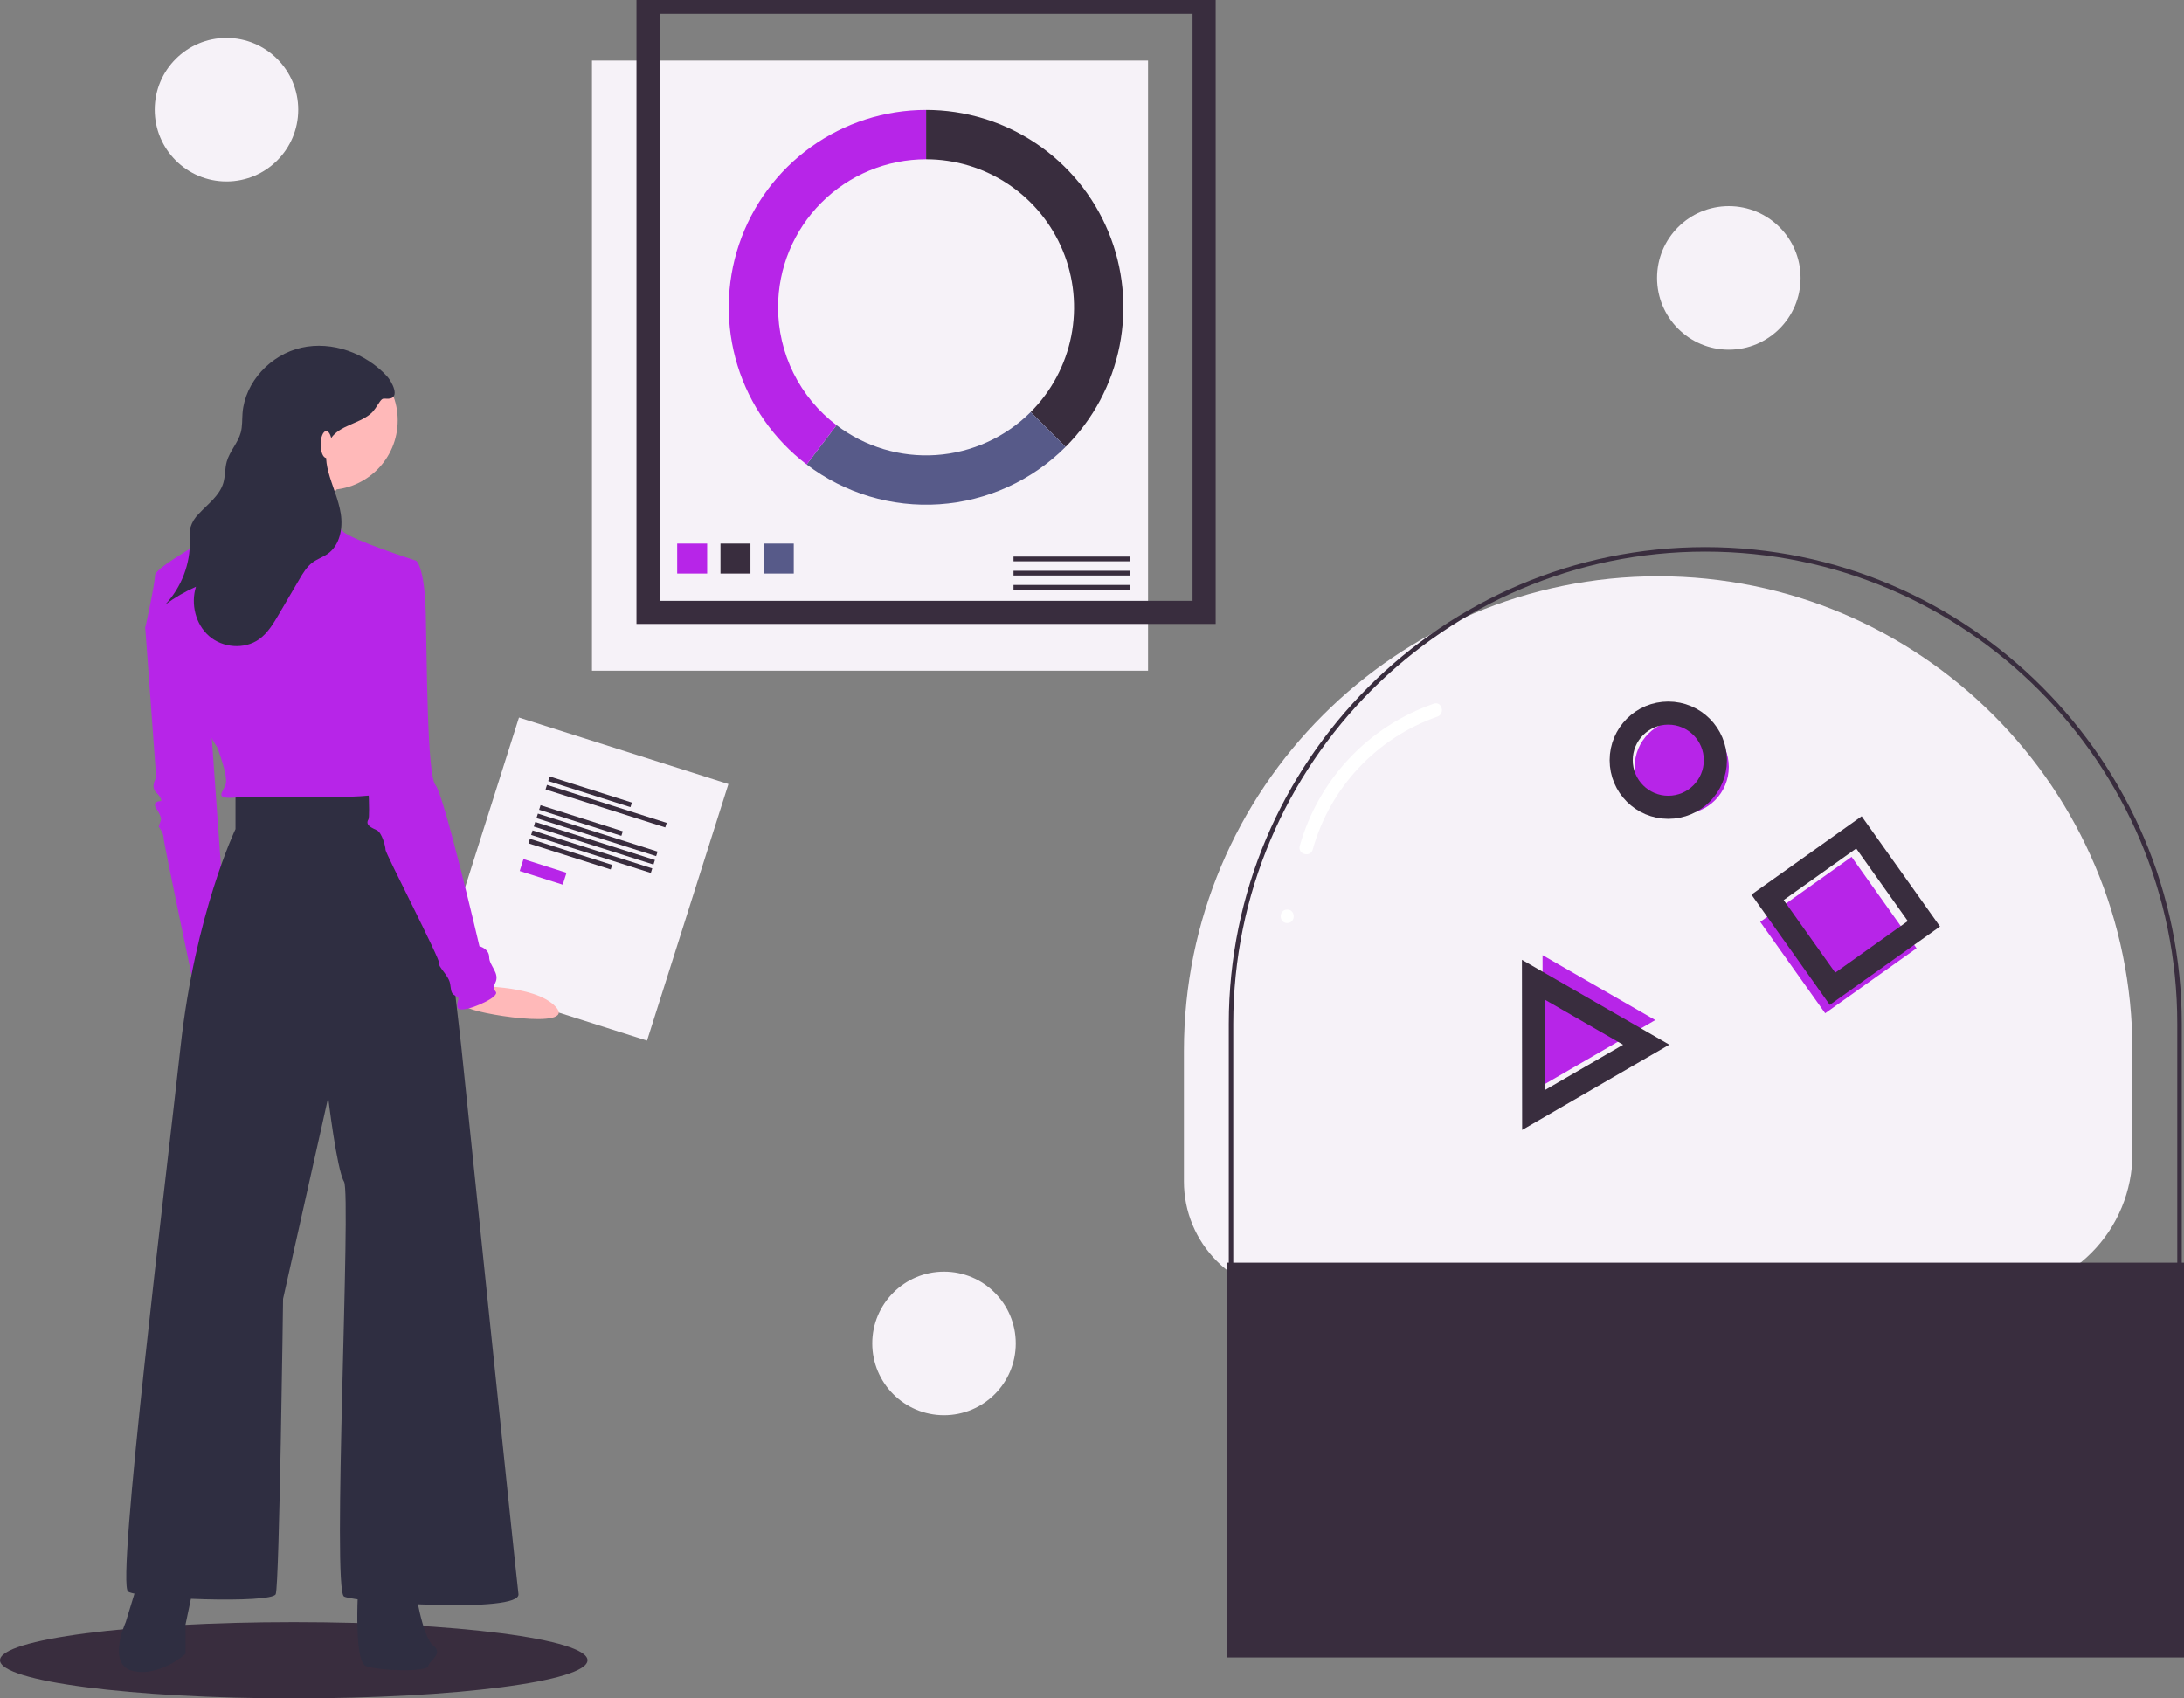 <svg width="189" height="147" viewBox="0 0 189 147" fill="none" xmlns="http://www.w3.org/2000/svg">
<rect x="0" y="0" width="189" height="147" fill="#808080" stroke="none"/>
<g clip-path="url(#clip0_2_222)">
<path d="M99.351 5.242H51.228V58.051H99.351V5.242Z" fill="#F6F2F8"/>
<path d="M104.202 0.194H56.079V53.003H104.202V0.194Z" stroke="#392D3E" stroke-width="2" stroke-miterlimit="10"/>
<path d="M61.196 47.045H58.602V49.641H61.196V47.045Z" fill="#B725E8"/>
<path d="M64.944 47.045H62.349V49.641H64.944V47.045Z" fill="#392D3E"/>
<path d="M68.692 47.045H66.097V49.641H68.692V47.045Z" fill="#575A89"/>
<path d="M97.799 48.173H87.708V48.582H97.799V48.173Z" fill="#392D3E"/>
<path d="M97.799 49.4H87.708V49.81H97.799V49.4Z" fill="#392D3E"/>
<path d="M97.799 50.628H87.708V51.038H97.799V50.628Z" fill="#392D3E"/>
<path d="M80.141 9.513V13.785C82.674 13.785 85.15 14.536 87.256 15.944C89.362 17.352 91.003 19.353 91.973 21.695C92.942 24.036 93.196 26.613 92.702 29.098C92.207 31.584 90.988 33.867 89.197 35.659L92.215 38.679C94.603 36.29 96.23 33.246 96.888 29.932C97.547 26.617 97.209 23.182 95.917 20.06C94.624 16.938 92.436 14.27 89.628 12.393C86.819 10.515 83.518 9.513 80.141 9.513Z" fill="#392D3E"/>
<path d="M92.215 38.679L89.197 35.659C87.007 37.85 84.098 39.173 81.008 39.383C77.918 39.593 74.857 38.675 72.392 36.799L69.808 40.201C73.096 42.701 77.177 43.924 81.297 43.644C85.417 43.365 89.296 41.601 92.215 38.679Z" fill="#575A89"/>
<path d="M67.334 26.598C67.334 23.2 68.683 19.941 71.085 17.538C73.487 15.135 76.744 13.785 80.141 13.785V9.513C76.566 9.513 73.082 10.636 70.178 12.722C67.275 14.809 65.099 17.755 63.958 21.144C62.817 24.533 62.768 28.196 63.817 31.615C64.867 35.033 66.962 38.037 69.808 40.201L72.392 36.799C70.819 35.605 69.543 34.063 68.666 32.293C67.788 30.523 67.332 28.574 67.334 26.598Z" fill="#B725E8"/>
<path d="M112.182 112.005C110.905 112.005 109.64 111.753 108.46 111.264C107.28 110.775 106.208 110.058 105.304 109.154C104.401 108.251 103.685 107.178 103.196 105.997C102.707 104.817 102.456 103.551 102.456 102.273V90.939C102.456 68.261 120.83 49.877 143.496 49.877H143.496C166.162 49.877 184.537 68.261 184.537 90.939V99.85C184.537 101.446 184.223 103.026 183.612 104.501C183.002 105.976 182.107 107.316 180.979 108.445C179.851 109.573 178.511 110.469 177.037 111.079C175.564 111.69 173.984 112.005 172.388 112.005" fill="#F6F2F8"/>
<path d="M176.463 124.236V123.848C179.633 123.844 182.671 122.583 184.913 120.341C187.154 118.098 188.414 115.058 188.418 111.887V88.61C188.418 66.075 170.094 47.741 147.571 47.741C125.048 47.741 106.725 66.075 106.725 88.61V114.311C106.728 116.839 107.733 119.263 109.52 121.051C111.307 122.839 113.73 123.845 116.257 123.848V124.236C113.627 124.233 111.105 123.186 109.246 121.326C107.386 119.465 106.34 116.942 106.337 114.311V88.61C106.337 65.861 124.835 47.353 147.571 47.353C170.308 47.353 188.806 65.861 188.806 88.61V111.887C188.802 115.161 187.501 118.3 185.187 120.615C182.873 122.93 179.736 124.232 176.463 124.236Z" fill="#392D3E"/>
<path d="M189 109.287H106.143V143.457H189V109.287Z" fill="#392D3E"/>
<path d="M160.233 74.164L152.325 79.789L157.947 87.701L165.855 82.076L160.233 74.164Z" fill="#B725E8"/>
<path d="M160.869 72.044L152.962 77.668L158.583 85.58L166.491 79.956L160.869 72.044Z" stroke="#392D3E" stroke-width="2" stroke-miterlimit="10"/>
<path d="M145.534 70.457C147.784 70.457 149.609 68.631 149.609 66.38C149.609 64.128 147.784 62.303 145.534 62.303C143.283 62.303 141.459 64.128 141.459 66.38C141.459 68.631 143.283 70.457 145.534 70.457Z" fill="#B725E8"/>
<path d="M144.37 69.874C146.62 69.874 148.445 68.049 148.445 65.797C148.445 63.545 146.62 61.72 144.37 61.72C142.119 61.72 140.295 63.545 140.295 65.797C140.295 68.049 142.119 69.874 144.37 69.874Z" stroke="#392D3E" stroke-width="2" stroke-miterlimit="10"/>
<path d="M133.49 82.672L138.367 85.481L143.244 88.29L138.375 91.112L133.505 93.933L133.498 88.303L133.49 82.672Z" fill="#B725E8"/>
<path d="M132.707 84.805L137.583 87.614L142.461 90.423L137.591 93.244L132.721 96.066L132.714 90.435L132.707 84.805Z" stroke="#392D3E" stroke-width="2" stroke-miterlimit="10"/>
<path d="M113.601 73.529C114.34 70.886 115.706 68.46 117.583 66.458C119.46 64.456 121.792 62.937 124.382 62.03C125.086 61.788 124.783 60.662 124.072 60.907C121.291 61.872 118.783 63.495 116.765 65.639C114.746 67.783 113.275 70.384 112.478 73.219C112.278 73.943 113.401 74.252 113.601 73.529V73.529Z" fill="white"/>
<path d="M111.393 79.891C112.142 79.891 112.143 78.726 111.393 78.726C110.643 78.726 110.642 79.891 111.393 79.891Z" fill="white"/>
<path d="M63.036 67.861L44.91 62.106L37.867 84.313L55.993 90.068L63.036 67.861Z" fill="#F6F2F8"/>
<path d="M54.685 69.466L47.568 67.206L47.443 67.6L54.56 69.86L54.685 69.466Z" fill="#392D3E"/>
<path d="M57.695 71.222L47.337 67.933L47.212 68.327L57.57 71.616L57.695 71.222Z" fill="#392D3E"/>
<path d="M53.897 71.951L46.78 69.691L46.655 70.085L53.772 72.344L53.897 71.951Z" fill="#392D3E"/>
<path d="M52.974 74.859L45.857 72.6L45.733 72.994L52.85 75.253L52.974 74.859Z" fill="#392D3E"/>
<path d="M56.907 73.707L46.549 70.418L46.424 70.812L56.782 74.1L56.907 73.707Z" fill="#392D3E"/>
<path d="M56.676 74.434L46.319 71.145L46.194 71.539L56.551 74.828L56.676 74.434Z" fill="#392D3E"/>
<path d="M56.446 75.161L46.088 71.873L45.963 72.267L56.321 75.555L56.446 75.161Z" fill="#392D3E"/>
<path d="M49.025 75.54L45.3 74.357L44.973 75.388L48.698 76.57L49.025 75.54Z" fill="#B725E8"/>
<path d="M25.42 147C39.459 147 50.84 145.522 50.84 143.699C50.84 141.877 39.459 140.399 25.42 140.399C11.381 140.399 0 141.877 0 143.699C0 145.522 11.381 147 25.42 147Z" fill="#392D3E"/>
<path d="M13.413 52.328L12.569 54.335L13.519 67.324C13.519 67.324 12.991 68.064 13.519 68.591C14.046 69.12 13.941 69.331 13.941 69.331C13.941 69.331 13.096 69.331 13.519 69.964C13.941 70.598 13.941 70.915 13.941 70.915L13.73 71.548C13.73 71.548 14.152 72.076 14.152 72.499C14.152 72.921 16.896 85.911 16.896 85.911L19.535 80.736L18.057 60.143L13.413 52.328Z" fill="#B725E8"/>
<path d="M40.508 85.36C40.508 85.36 46.271 85.127 48.109 87.161C49.946 89.195 40.89 87.724 40.378 87.15C39.866 86.577 40.508 85.36 40.508 85.36Z" fill="#FFB9B9"/>
<path d="M12.041 136.601L10.88 140.403C10.88 140.403 9.191 144.099 11.513 144.627C13.835 145.155 16.052 143.149 16.052 143.149V140.614L16.896 136.601H12.041Z" fill="#2F2E41"/>
<path d="M31.04 136.601C31.04 136.601 30.512 143.783 31.673 144.205C32.834 144.627 36.95 144.733 37.056 144.205C37.161 143.677 38.428 143.149 37.478 142.41C36.528 141.67 35.895 137.341 35.895 137.341L31.04 136.601Z" fill="#2F2E41"/>
<path d="M20.379 68.591V71.76C20.379 71.76 16.896 79.046 15.63 90.557C14.363 102.068 10.035 137.129 11.091 137.763C12.146 138.397 23.546 138.819 23.862 137.974C24.179 137.129 24.496 112.418 24.496 112.418L28.401 94.993C28.401 94.993 29.14 101.224 29.773 102.28C30.406 103.336 28.718 137.657 29.773 138.185C30.829 138.714 45.078 139.664 44.867 137.974C44.656 136.285 39.906 90.452 39.906 90.452C39.906 90.452 37.478 68.803 36.739 68.591C36.001 68.38 29.245 68.169 28.19 68.38C27.134 68.591 20.379 68.591 20.379 68.591Z" fill="#2F2E41"/>
<path d="M28.401 42.401C31.724 42.401 34.417 39.706 34.417 36.382C34.417 33.057 31.724 30.362 28.401 30.362C25.078 30.362 22.385 33.057 22.385 36.382C22.385 39.706 25.078 42.401 28.401 42.401Z" fill="#FFB9B9"/>
<path d="M29.668 41.451C29.668 41.451 26.607 46.203 27.346 47.47C28.084 48.738 19.535 46.203 19.535 46.203C19.535 46.203 24.707 39.867 24.601 39.128C24.496 38.388 29.668 41.451 29.668 41.451Z" fill="#FFB9B9"/>
<path d="M36.001 48.526C36.001 48.526 30.406 46.731 29.668 45.992C29.194 45.508 28.769 44.977 28.401 44.408C28.401 44.408 21.646 43.457 21.435 43.457C21.224 43.457 19.64 45.358 19.218 45.781C18.796 46.203 13.413 49.054 13.413 49.794C13.413 50.533 12.569 54.335 12.569 54.335C12.569 54.335 14.469 58.242 15.63 59.087C16.791 59.932 17.107 59.721 17.213 61.093C17.318 62.466 18.796 64.684 18.796 64.684C18.796 64.684 19.746 67.113 19.535 67.852C19.324 68.591 18.374 69.225 20.59 69.014C22.807 68.803 33.784 69.436 33.784 68.275C33.784 67.113 31.673 56.024 31.673 56.024L36.001 48.526Z" fill="#B725E8"/>
<path d="M33.995 48.738L36.001 48.526C36.001 48.526 36.739 48.949 36.845 53.068C36.95 57.186 36.95 67.113 37.689 67.958C38.428 68.803 41.489 81.898 41.489 81.898C41.489 81.898 42.333 82.109 42.333 82.848C42.333 83.588 43.283 84.221 42.861 85.066C42.439 85.911 43.283 85.7 42.756 86.228C42.228 86.756 39.695 87.812 39.589 87.178C39.484 86.544 39.906 86.439 39.484 86.228C39.061 86.016 39.061 85.911 38.956 85.171C38.85 84.432 37.9 83.693 38.006 83.376C38.111 83.059 33.362 73.872 33.362 73.555C33.362 73.238 33.045 72.076 32.623 71.865C32.201 71.654 31.567 71.443 31.884 70.915C32.201 70.387 31.04 54.546 31.04 54.546L33.995 48.738Z" fill="#B725E8"/>
<path d="M33.489 32.564C31.644 30.561 28.746 29.497 26.09 30.093C23.433 30.689 21.195 33.049 20.987 35.766C20.945 36.321 20.98 36.889 20.837 37.427C20.595 38.333 19.876 39.051 19.622 39.953C19.452 40.557 19.503 41.208 19.323 41.809C18.99 42.921 17.961 43.645 17.176 44.499C16.858 44.812 16.622 45.199 16.489 45.625C16.42 46.002 16.402 46.387 16.437 46.769C16.47 48.83 15.705 50.822 14.301 52.33C15.126 51.717 16.018 51.198 16.959 50.784C16.493 52.27 16.919 54.029 18.093 55.053C19.267 56.076 21.146 56.235 22.416 55.333C23.169 54.797 23.659 53.974 24.127 53.175L25.898 50.152C26.218 49.605 26.552 49.042 27.064 48.669C27.471 48.372 27.965 48.214 28.375 47.921C29.407 47.182 29.684 45.735 29.492 44.479C29.3 43.223 28.735 42.057 28.412 40.828C28.156 39.857 28.075 38.743 28.651 37.92C29.416 36.827 30.987 36.688 32.026 35.852C32.418 35.537 32.592 35.154 32.873 34.76C33.131 34.397 33.197 34.527 33.598 34.511C34.698 34.465 33.896 33.007 33.489 32.564Z" fill="#2F2E41"/>
<path d="M28.234 39.636C28.502 39.636 28.719 39.114 28.719 38.471C28.719 37.827 28.502 37.306 28.234 37.306C27.966 37.306 27.748 37.827 27.748 38.471C27.748 39.114 27.966 39.636 28.234 39.636Z" fill="#FFB9B9"/>
<path d="M81.693 122.489C85.122 122.489 87.903 119.707 87.903 116.276C87.903 112.845 85.122 110.063 81.693 110.063C78.264 110.063 75.484 112.845 75.484 116.276C75.484 119.707 78.264 122.489 81.693 122.489Z" fill="#F6F2F8"/>
<path d="M19.599 15.707C23.028 15.707 25.808 12.925 25.808 9.494C25.808 6.063 23.028 3.281 19.599 3.281C16.169 3.281 13.389 6.063 13.389 9.494C13.389 12.925 16.169 15.707 19.599 15.707Z" fill="#F6F2F8"/>
<path d="M149.609 30.268C153.038 30.268 155.818 27.486 155.818 24.055C155.818 20.624 153.038 17.842 149.609 17.842C146.179 17.842 143.399 20.624 143.399 24.055C143.399 27.486 146.179 30.268 149.609 30.268Z" fill="#F6F2F8"/>
</g>
<defs>
<clipPath id="clip0_2_222">
<rect width="189" height="147" fill="white"/>
</clipPath>
</defs>
</svg>
